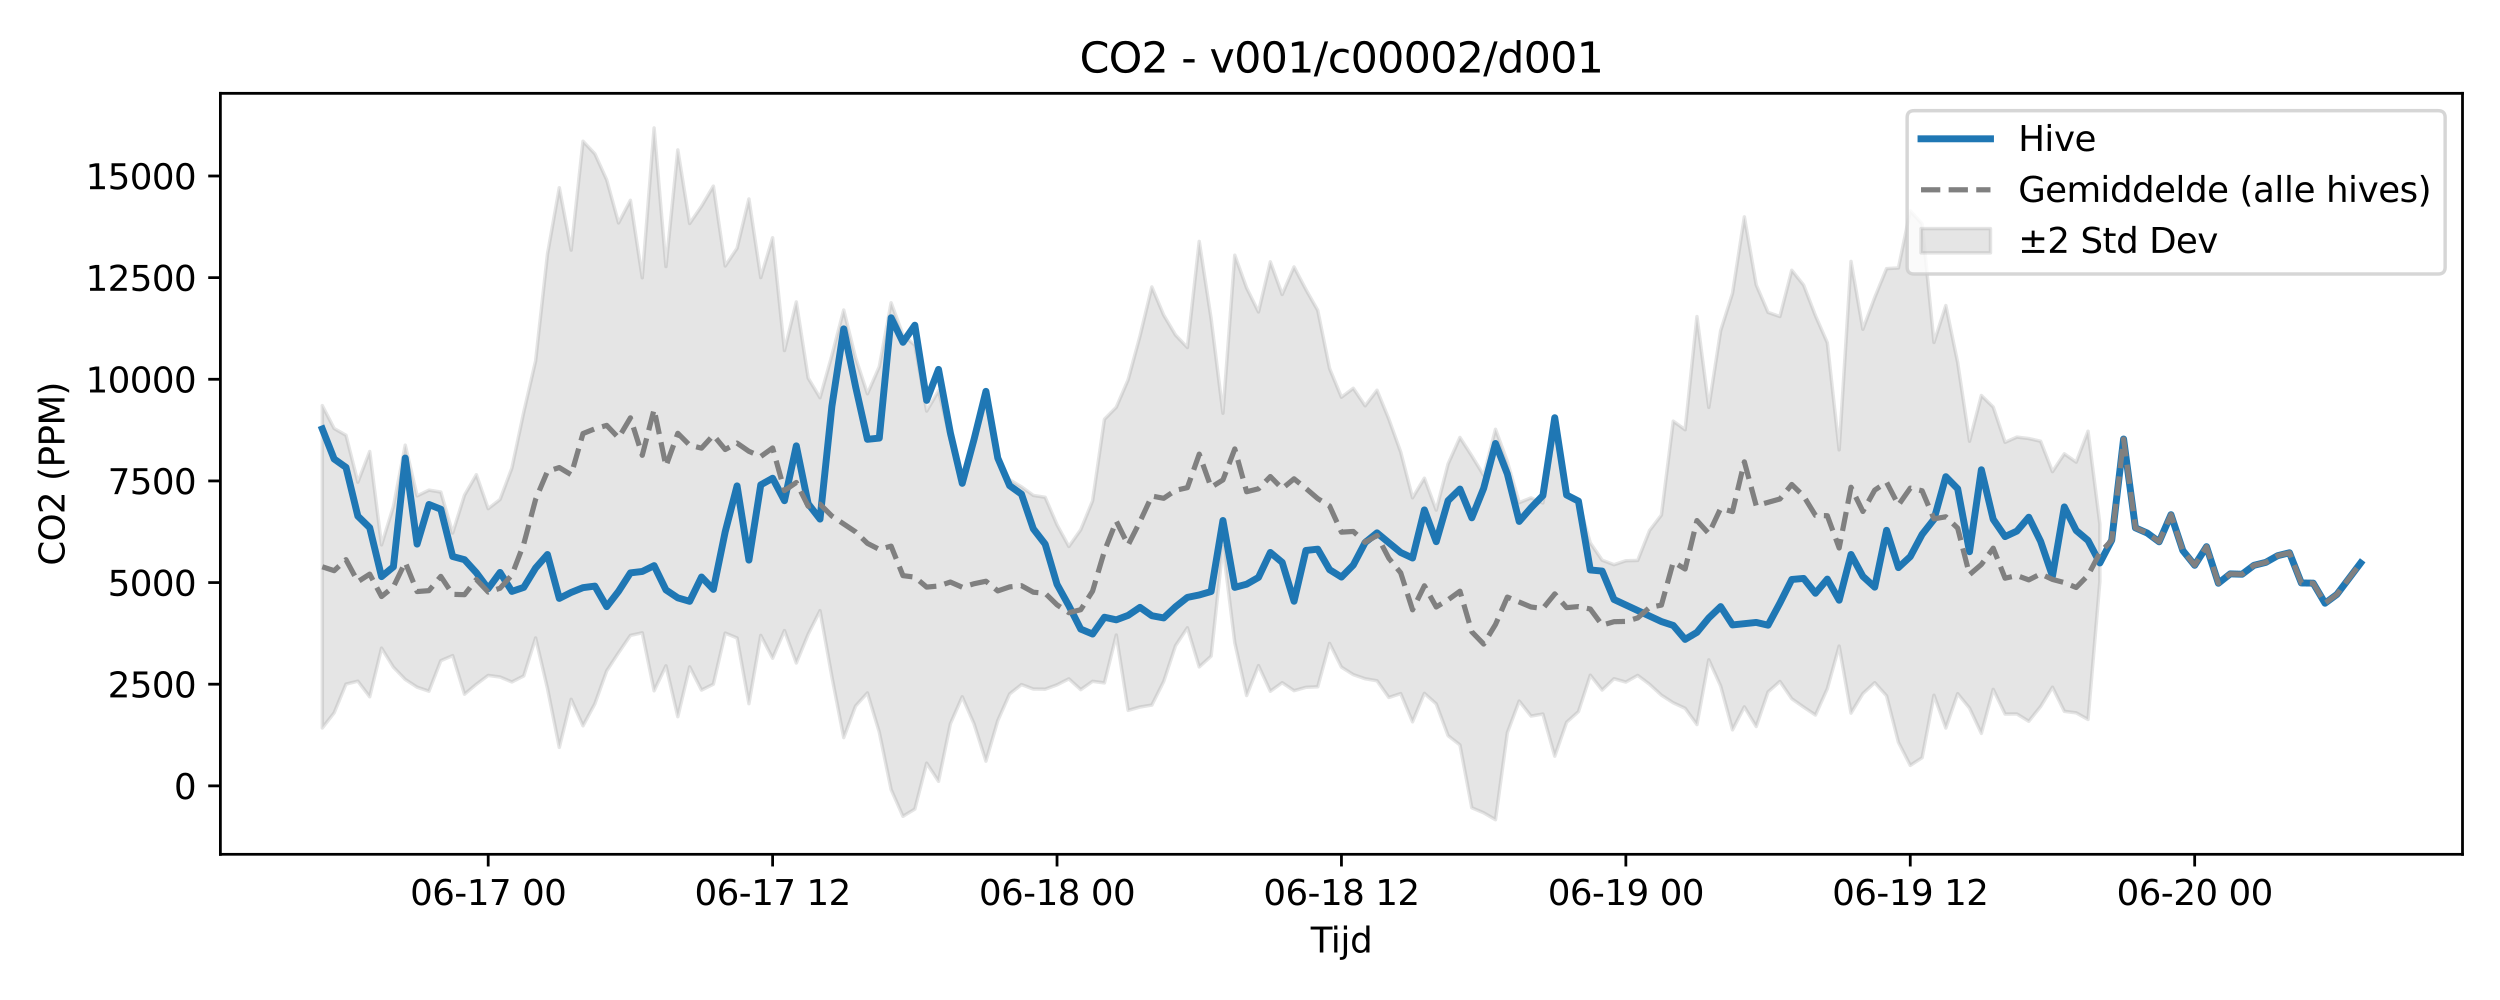 <?xml version="1.0" encoding="utf-8" standalone="no"?>
<!DOCTYPE svg PUBLIC "-//W3C//DTD SVG 1.1//EN"
  "http://www.w3.org/Graphics/SVG/1.1/DTD/svg11.dtd">
<svg xmlns:xlink="http://www.w3.org/1999/xlink" width="720pt" height="288pt" viewBox="0 0 720 288" xmlns="http://www.w3.org/2000/svg" version="1.1">
 <defs>
  <style type="text/css">*{stroke-linejoin: round; stroke-linecap: butt}</style>
 </defs>
 <g id="figure_1">
  <g id="patch_1">
   <path d="M 0 288 
L 720 288 
L 720 0 
L 0 0 
z
" style="fill: #ffffff"/>
  </g>
  <g id="axes_1">
   <g id="patch_2">
    <path d="M 63.47 246.04 
L 709.2 246.04 
L 709.2 26.88 
L 63.47 26.88 
z
" style="fill: #ffffff"/>
   </g>
   <g id="FillBetweenPolyCollection_1">
    <defs>
     <path id="m6a8dd196e2" d="M 92.821 -171.184 
L 92.821 -78.348 
L 96.234 -82.703 
L 99.647 -90.979 
L 103.06 -91.82 
L 106.473 -87.333 
L 109.886 -101.337 
L 113.299 -95.851 
L 116.712 -92.318 
L 120.125 -90.089 
L 123.538 -88.935 
L 126.951 -97.717 
L 130.364 -99.185 
L 133.777 -88.065 
L 137.19 -90.92 
L 140.603 -93.472 
L 144.016 -93.019 
L 147.429 -91.595 
L 150.842 -93.34 
L 154.254 -104.268 
L 157.667 -89.753 
L 161.08 -72.75 
L 164.493 -86.603 
L 167.906 -78.963 
L 171.319 -85.31 
L 174.732 -94.792 
L 178.145 -100.003 
L 181.558 -105.001 
L 184.971 -105.752 
L 188.384 -89.053 
L 191.797 -96.244 
L 195.21 -81.586 
L 198.623 -95.941 
L 202.036 -89.253 
L 205.449 -90.958 
L 208.862 -105.668 
L 212.275 -104.264 
L 215.688 -85.333 
L 219.1 -105.01 
L 222.513 -98.432 
L 225.926 -106.393 
L 229.339 -97.05 
L 232.752 -105.324 
L 236.165 -112.128 
L 239.578 -93.141 
L 242.991 -75.57 
L 246.404 -84.665 
L 249.817 -88.443 
L 253.23 -77.171 
L 256.643 -60.621 
L 260.056 -52.902 
L 263.469 -54.985 
L 266.882 -68.219 
L 270.295 -62.979 
L 273.708 -79.549 
L 277.121 -87.325 
L 280.534 -79.508 
L 283.947 -68.785 
L 287.359 -80.46 
L 290.772 -88.141 
L 294.185 -90.849 
L 297.598 -89.554 
L 301.011 -89.515 
L 304.424 -90.764 
L 307.837 -92.492 
L 311.25 -89.382 
L 314.663 -91.777 
L 318.076 -91.322 
L 321.489 -105.12 
L 324.902 -83.415 
L 328.315 -84.378 
L 331.728 -84.935 
L 335.141 -91.723 
L 338.554 -102.057 
L 341.967 -107.199 
L 345.38 -95.928 
L 348.793 -99.025 
L 352.206 -130.581 
L 355.618 -102.898 
L 359.031 -87.683 
L 362.444 -96.304 
L 365.857 -88.911 
L 369.27 -91.378 
L 372.683 -89.081 
L 376.096 -90.049 
L 379.509 -90.201 
L 382.922 -102.708 
L 386.335 -95.866 
L 389.748 -93.705 
L 393.161 -92.523 
L 396.574 -91.934 
L 399.987 -87.12 
L 403.4 -88.241 
L 406.813 -80.11 
L 410.226 -88.311 
L 413.639 -85.279 
L 417.052 -76.127 
L 420.464 -73.454 
L 423.877 -55.367 
L 427.29 -53.917 
L 430.703 -51.922 
L 434.116 -76.984 
L 437.529 -86.092 
L 440.942 -81.768 
L 444.355 -82.36 
L 447.768 -70.225 
L 451.181 -79.985 
L 454.594 -83.06 
L 458.007 -93.552 
L 461.42 -89.265 
L 464.833 -92.525 
L 468.246 -91.561 
L 471.659 -93.486 
L 475.072 -90.917 
L 478.485 -87.79 
L 481.898 -85.591 
L 485.311 -84.014 
L 488.723 -79.32 
L 492.136 -97.971 
L 495.549 -90.426 
L 498.962 -77.801 
L 502.375 -84.425 
L 505.788 -78.759 
L 509.201 -88.72 
L 512.614 -91.745 
L 516.027 -86.768 
L 519.44 -84.358 
L 522.853 -82.068 
L 526.266 -89.655 
L 529.679 -101.932 
L 533.092 -82.623 
L 536.505 -88.236 
L 539.918 -91.385 
L 543.331 -87.594 
L 546.744 -74.239 
L 550.157 -67.561 
L 553.57 -69.785 
L 556.982 -87.77 
L 560.395 -78.329 
L 563.808 -88.219 
L 567.221 -84.07 
L 570.634 -76.78 
L 574.047 -89.471 
L 577.46 -82.349 
L 580.873 -82.37 
L 584.286 -80.276 
L 587.699 -84.519 
L 591.112 -90.089 
L 594.525 -83.134 
L 597.938 -82.699 
L 601.351 -80.792 
L 604.764 -120.537 
L 604.764 -137.041 
L 604.764 -137.041 
L 601.351 -163.811 
L 597.938 -154.905 
L 594.525 -157.303 
L 591.112 -152.161 
L 587.699 -160.919 
L 584.286 -161.708 
L 580.873 -162.119 
L 577.46 -160.612 
L 574.047 -170.773 
L 570.634 -174.096 
L 567.221 -160.919 
L 563.808 -183.58 
L 560.395 -200.006 
L 556.982 -189.375 
L 553.57 -223.525 
L 550.157 -227.277 
L 546.744 -210.831 
L 543.331 -210.64 
L 539.918 -202.308 
L 536.505 -193.171 
L 533.092 -212.72 
L 529.679 -158.432 
L 526.266 -189.293 
L 522.853 -197.078 
L 519.44 -205.907 
L 516.027 -210.17 
L 512.614 -196.843 
L 509.201 -198.03 
L 505.788 -205.967 
L 502.375 -225.546 
L 498.962 -203.529 
L 495.549 -192.769 
L 492.136 -170.663 
L 488.723 -196.832 
L 485.311 -164.237 
L 481.898 -166.711 
L 478.485 -139.678 
L 475.072 -135.206 
L 471.659 -126.595 
L 468.246 -126.51 
L 464.833 -125.373 
L 461.42 -126.667 
L 458.007 -131.652 
L 454.594 -143.545 
L 451.181 -146.027 
L 447.768 -163.7 
L 444.355 -143.149 
L 440.942 -144.608 
L 437.529 -143.246 
L 434.116 -155.092 
L 430.703 -164.371 
L 427.29 -151.112 
L 423.877 -156.712 
L 420.464 -162.019 
L 417.052 -154.402 
L 413.639 -141.09 
L 410.226 -150.284 
L 406.813 -144.629 
L 403.4 -157.829 
L 399.987 -167.298 
L 396.574 -175.609 
L 393.161 -171.132 
L 389.748 -176.179 
L 386.335 -173.606 
L 382.922 -181.862 
L 379.509 -198.617 
L 376.096 -204.628 
L 372.683 -211.124 
L 369.27 -203.185 
L 365.857 -212.594 
L 362.444 -198.148 
L 359.031 -205.07 
L 355.618 -214.508 
L 352.206 -168.992 
L 348.793 -196.288 
L 345.38 -218.486 
L 341.967 -187.915 
L 338.554 -191.509 
L 335.141 -197.254 
L 331.728 -205.36 
L 328.315 -191.208 
L 324.902 -178.638 
L 321.489 -170.715 
L 318.076 -167.256 
L 314.663 -143.746 
L 311.25 -135.434 
L 307.837 -130.606 
L 304.424 -136.848 
L 301.011 -144.782 
L 297.598 -145.328 
L 294.185 -147.801 
L 290.772 -149.809 
L 287.359 -155.178 
L 283.947 -172.414 
L 280.534 -160.269 
L 277.121 -150.423 
L 273.708 -161.197 
L 270.295 -175.483 
L 266.882 -169.612 
L 263.469 -188.592 
L 260.056 -191.533 
L 256.643 -200.8 
L 253.23 -182.385 
L 249.817 -174.589 
L 246.404 -184.984 
L 242.991 -198.713 
L 239.578 -185.62 
L 236.165 -173.451 
L 232.752 -179.12 
L 229.339 -201.043 
L 225.926 -187.043 
L 222.513 -219.534 
L 219.1 -208.053 
L 215.688 -230.708 
L 212.275 -216.506 
L 208.862 -211.407 
L 205.449 -234.4 
L 202.036 -228.612 
L 198.623 -223.629 
L 195.21 -244.828 
L 191.797 -211.23 
L 188.384 -251.158 
L 184.971 -207.991 
L 181.558 -230.32 
L 178.145 -223.789 
L 174.732 -236.185 
L 171.319 -243.698 
L 167.906 -247.322 
L 164.493 -215.958 
L 161.08 -233.933 
L 157.667 -214.768 
L 154.254 -184.054 
L 150.842 -169.317 
L 147.429 -153.217 
L 144.016 -144.152 
L 140.603 -141.501 
L 137.19 -151.288 
L 133.777 -145.398 
L 130.364 -134.48 
L 126.951 -146.284 
L 123.538 -146.854 
L 120.125 -145.177 
L 116.712 -159.8 
L 113.299 -142.118 
L 109.886 -131.07 
L 106.473 -157.963 
L 103.06 -149.126 
L 99.647 -162.644 
L 96.234 -164.596 
L 92.821 -171.184 
z
" style="stroke: #808080; stroke-opacity: 0.2"/>
    </defs>
    <g clip-path="url(#p02d92adb5c)">
     <use xlink:href="#m6a8dd196e2" x="0" y="288" style="fill: #808080; fill-opacity: 0.2; stroke: #808080; stroke-opacity: 0.2"/>
    </g>
   </g>
   <g id="matplotlib.axis_1">
    <g id="xtick_1">
     <g id="line2d_1">
      <defs>
       <path id="m32c6211b5e" d="M 0 0 
L 0 3.5 
" style="stroke: #000000; stroke-width: 0.8"/>
      </defs>
      <g>
       <use xlink:href="#m32c6211b5e" x="140.603" y="246.04" style="stroke: #000000; stroke-width: 0.8"/>
      </g>
     </g>
     <g id="text_1">
      <!-- 06-17 00 -->
      <g transform="translate(118.122 260.638) scale(0.1 -0.1)">
       <defs>
        <path id="DejaVuSans-30" d="M 2034 4250 
Q 1547 4250 1301 3770 
Q 1056 3291 1056 2328 
Q 1056 1369 1301 889 
Q 1547 409 2034 409 
Q 2525 409 2770 889 
Q 3016 1369 3016 2328 
Q 3016 3291 2770 3770 
Q 2525 4250 2034 4250 
z
M 2034 4750 
Q 2819 4750 3233 4129 
Q 3647 3509 3647 2328 
Q 3647 1150 3233 529 
Q 2819 -91 2034 -91 
Q 1250 -91 836 529 
Q 422 1150 422 2328 
Q 422 3509 836 4129 
Q 1250 4750 2034 4750 
z
" transform="scale(0.016)"/>
        <path id="DejaVuSans-36" d="M 2113 2584 
Q 1688 2584 1439 2293 
Q 1191 2003 1191 1497 
Q 1191 994 1439 701 
Q 1688 409 2113 409 
Q 2538 409 2786 701 
Q 3034 994 3034 1497 
Q 3034 2003 2786 2293 
Q 2538 2584 2113 2584 
z
M 3366 4563 
L 3366 3988 
Q 3128 4100 2886 4159 
Q 2644 4219 2406 4219 
Q 1781 4219 1451 3797 
Q 1122 3375 1075 2522 
Q 1259 2794 1537 2939 
Q 1816 3084 2150 3084 
Q 2853 3084 3261 2657 
Q 3669 2231 3669 1497 
Q 3669 778 3244 343 
Q 2819 -91 2113 -91 
Q 1303 -91 875 529 
Q 447 1150 447 2328 
Q 447 3434 972 4092 
Q 1497 4750 2381 4750 
Q 2619 4750 2861 4703 
Q 3103 4656 3366 4563 
z
" transform="scale(0.016)"/>
        <path id="DejaVuSans-2d" d="M 313 2009 
L 1997 2009 
L 1997 1497 
L 313 1497 
L 313 2009 
z
" transform="scale(0.016)"/>
        <path id="DejaVuSans-31" d="M 794 531 
L 1825 531 
L 1825 4091 
L 703 3866 
L 703 4441 
L 1819 4666 
L 2450 4666 
L 2450 531 
L 3481 531 
L 3481 0 
L 794 0 
L 794 531 
z
" transform="scale(0.016)"/>
        <path id="DejaVuSans-37" d="M 525 4666 
L 3525 4666 
L 3525 4397 
L 1831 0 
L 1172 0 
L 2766 4134 
L 525 4134 
L 525 4666 
z
" transform="scale(0.016)"/>
        <path id="DejaVuSans-20" transform="scale(0.016)"/>
       </defs>
       <use xlink:href="#DejaVuSans-30"/>
       <use xlink:href="#DejaVuSans-36" transform="translate(63.623 0)"/>
       <use xlink:href="#DejaVuSans-2d" transform="translate(127.246 0)"/>
       <use xlink:href="#DejaVuSans-31" transform="translate(163.33 0)"/>
       <use xlink:href="#DejaVuSans-37" transform="translate(226.953 0)"/>
       <use xlink:href="#DejaVuSans-20" transform="translate(290.576 0)"/>
       <use xlink:href="#DejaVuSans-30" transform="translate(322.363 0)"/>
       <use xlink:href="#DejaVuSans-30" transform="translate(385.986 0)"/>
      </g>
     </g>
    </g>
    <g id="xtick_2">
     <g id="line2d_2">
      <g>
       <use xlink:href="#m32c6211b5e" x="222.513" y="246.04" style="stroke: #000000; stroke-width: 0.8"/>
      </g>
     </g>
     <g id="text_2">
      <!-- 06-17 12 -->
      <g transform="translate(200.033 260.638) scale(0.1 -0.1)">
       <defs>
        <path id="DejaVuSans-32" d="M 1228 531 
L 3431 531 
L 3431 0 
L 469 0 
L 469 531 
Q 828 903 1448 1529 
Q 2069 2156 2228 2338 
Q 2531 2678 2651 2914 
Q 2772 3150 2772 3378 
Q 2772 3750 2511 3984 
Q 2250 4219 1831 4219 
Q 1534 4219 1204 4116 
Q 875 4013 500 3803 
L 500 4441 
Q 881 4594 1212 4672 
Q 1544 4750 1819 4750 
Q 2544 4750 2975 4387 
Q 3406 4025 3406 3419 
Q 3406 3131 3298 2873 
Q 3191 2616 2906 2266 
Q 2828 2175 2409 1742 
Q 1991 1309 1228 531 
z
" transform="scale(0.016)"/>
       </defs>
       <use xlink:href="#DejaVuSans-30"/>
       <use xlink:href="#DejaVuSans-36" transform="translate(63.623 0)"/>
       <use xlink:href="#DejaVuSans-2d" transform="translate(127.246 0)"/>
       <use xlink:href="#DejaVuSans-31" transform="translate(163.33 0)"/>
       <use xlink:href="#DejaVuSans-37" transform="translate(226.953 0)"/>
       <use xlink:href="#DejaVuSans-20" transform="translate(290.576 0)"/>
       <use xlink:href="#DejaVuSans-31" transform="translate(322.363 0)"/>
       <use xlink:href="#DejaVuSans-32" transform="translate(385.986 0)"/>
      </g>
     </g>
    </g>
    <g id="xtick_3">
     <g id="line2d_3">
      <g>
       <use xlink:href="#m32c6211b5e" x="304.424" y="246.04" style="stroke: #000000; stroke-width: 0.8"/>
      </g>
     </g>
     <g id="text_3">
      <!-- 06-18 00 -->
      <g transform="translate(281.944 260.638) scale(0.1 -0.1)">
       <defs>
        <path id="DejaVuSans-38" d="M 2034 2216 
Q 1584 2216 1326 1975 
Q 1069 1734 1069 1313 
Q 1069 891 1326 650 
Q 1584 409 2034 409 
Q 2484 409 2743 651 
Q 3003 894 3003 1313 
Q 3003 1734 2745 1975 
Q 2488 2216 2034 2216 
z
M 1403 2484 
Q 997 2584 770 2862 
Q 544 3141 544 3541 
Q 544 4100 942 4425 
Q 1341 4750 2034 4750 
Q 2731 4750 3128 4425 
Q 3525 4100 3525 3541 
Q 3525 3141 3298 2862 
Q 3072 2584 2669 2484 
Q 3125 2378 3379 2068 
Q 3634 1759 3634 1313 
Q 3634 634 3220 271 
Q 2806 -91 2034 -91 
Q 1263 -91 848 271 
Q 434 634 434 1313 
Q 434 1759 690 2068 
Q 947 2378 1403 2484 
z
M 1172 3481 
Q 1172 3119 1398 2916 
Q 1625 2713 2034 2713 
Q 2441 2713 2670 2916 
Q 2900 3119 2900 3481 
Q 2900 3844 2670 4047 
Q 2441 4250 2034 4250 
Q 1625 4250 1398 4047 
Q 1172 3844 1172 3481 
z
" transform="scale(0.016)"/>
       </defs>
       <use xlink:href="#DejaVuSans-30"/>
       <use xlink:href="#DejaVuSans-36" transform="translate(63.623 0)"/>
       <use xlink:href="#DejaVuSans-2d" transform="translate(127.246 0)"/>
       <use xlink:href="#DejaVuSans-31" transform="translate(163.33 0)"/>
       <use xlink:href="#DejaVuSans-38" transform="translate(226.953 0)"/>
       <use xlink:href="#DejaVuSans-20" transform="translate(290.576 0)"/>
       <use xlink:href="#DejaVuSans-30" transform="translate(322.363 0)"/>
       <use xlink:href="#DejaVuSans-30" transform="translate(385.986 0)"/>
      </g>
     </g>
    </g>
    <g id="xtick_4">
     <g id="line2d_4">
      <g>
       <use xlink:href="#m32c6211b5e" x="386.335" y="246.04" style="stroke: #000000; stroke-width: 0.8"/>
      </g>
     </g>
     <g id="text_4">
      <!-- 06-18 12 -->
      <g transform="translate(363.855 260.638) scale(0.1 -0.1)">
       <use xlink:href="#DejaVuSans-30"/>
       <use xlink:href="#DejaVuSans-36" transform="translate(63.623 0)"/>
       <use xlink:href="#DejaVuSans-2d" transform="translate(127.246 0)"/>
       <use xlink:href="#DejaVuSans-31" transform="translate(163.33 0)"/>
       <use xlink:href="#DejaVuSans-38" transform="translate(226.953 0)"/>
       <use xlink:href="#DejaVuSans-20" transform="translate(290.576 0)"/>
       <use xlink:href="#DejaVuSans-31" transform="translate(322.363 0)"/>
       <use xlink:href="#DejaVuSans-32" transform="translate(385.986 0)"/>
      </g>
     </g>
    </g>
    <g id="xtick_5">
     <g id="line2d_5">
      <g>
       <use xlink:href="#m32c6211b5e" x="468.246" y="246.04" style="stroke: #000000; stroke-width: 0.8"/>
      </g>
     </g>
     <g id="text_5">
      <!-- 06-19 00 -->
      <g transform="translate(445.765 260.638) scale(0.1 -0.1)">
       <defs>
        <path id="DejaVuSans-39" d="M 703 97 
L 703 672 
Q 941 559 1184 500 
Q 1428 441 1663 441 
Q 2288 441 2617 861 
Q 2947 1281 2994 2138 
Q 2813 1869 2534 1725 
Q 2256 1581 1919 1581 
Q 1219 1581 811 2004 
Q 403 2428 403 3163 
Q 403 3881 828 4315 
Q 1253 4750 1959 4750 
Q 2769 4750 3195 4129 
Q 3622 3509 3622 2328 
Q 3622 1225 3098 567 
Q 2575 -91 1691 -91 
Q 1453 -91 1209 -44 
Q 966 3 703 97 
z
M 1959 2075 
Q 2384 2075 2632 2365 
Q 2881 2656 2881 3163 
Q 2881 3666 2632 3958 
Q 2384 4250 1959 4250 
Q 1534 4250 1286 3958 
Q 1038 3666 1038 3163 
Q 1038 2656 1286 2365 
Q 1534 2075 1959 2075 
z
" transform="scale(0.016)"/>
       </defs>
       <use xlink:href="#DejaVuSans-30"/>
       <use xlink:href="#DejaVuSans-36" transform="translate(63.623 0)"/>
       <use xlink:href="#DejaVuSans-2d" transform="translate(127.246 0)"/>
       <use xlink:href="#DejaVuSans-31" transform="translate(163.33 0)"/>
       <use xlink:href="#DejaVuSans-39" transform="translate(226.953 0)"/>
       <use xlink:href="#DejaVuSans-20" transform="translate(290.576 0)"/>
       <use xlink:href="#DejaVuSans-30" transform="translate(322.363 0)"/>
       <use xlink:href="#DejaVuSans-30" transform="translate(385.986 0)"/>
      </g>
     </g>
    </g>
    <g id="xtick_6">
     <g id="line2d_6">
      <g>
       <use xlink:href="#m32c6211b5e" x="550.157" y="246.04" style="stroke: #000000; stroke-width: 0.8"/>
      </g>
     </g>
     <g id="text_6">
      <!-- 06-19 12 -->
      <g transform="translate(527.676 260.638) scale(0.1 -0.1)">
       <use xlink:href="#DejaVuSans-30"/>
       <use xlink:href="#DejaVuSans-36" transform="translate(63.623 0)"/>
       <use xlink:href="#DejaVuSans-2d" transform="translate(127.246 0)"/>
       <use xlink:href="#DejaVuSans-31" transform="translate(163.33 0)"/>
       <use xlink:href="#DejaVuSans-39" transform="translate(226.953 0)"/>
       <use xlink:href="#DejaVuSans-20" transform="translate(290.576 0)"/>
       <use xlink:href="#DejaVuSans-31" transform="translate(322.363 0)"/>
       <use xlink:href="#DejaVuSans-32" transform="translate(385.986 0)"/>
      </g>
     </g>
    </g>
    <g id="xtick_7">
     <g id="line2d_7">
      <g>
       <use xlink:href="#m32c6211b5e" x="632.067" y="246.04" style="stroke: #000000; stroke-width: 0.8"/>
      </g>
     </g>
     <g id="text_7">
      <!-- 06-20 00 -->
      <g transform="translate(609.587 260.638) scale(0.1 -0.1)">
       <use xlink:href="#DejaVuSans-30"/>
       <use xlink:href="#DejaVuSans-36" transform="translate(63.623 0)"/>
       <use xlink:href="#DejaVuSans-2d" transform="translate(127.246 0)"/>
       <use xlink:href="#DejaVuSans-32" transform="translate(163.33 0)"/>
       <use xlink:href="#DejaVuSans-30" transform="translate(226.953 0)"/>
       <use xlink:href="#DejaVuSans-20" transform="translate(290.576 0)"/>
       <use xlink:href="#DejaVuSans-30" transform="translate(322.363 0)"/>
       <use xlink:href="#DejaVuSans-30" transform="translate(385.986 0)"/>
      </g>
     </g>
    </g>
    <g id="text_8">
     <!-- Tijd -->
     <g transform="translate(377.485 274.317) scale(0.1 -0.1)">
      <defs>
       <path id="DejaVuSans-54" d="M -19 4666 
L 3928 4666 
L 3928 4134 
L 2272 4134 
L 2272 0 
L 1638 0 
L 1638 4134 
L -19 4134 
L -19 4666 
z
" transform="scale(0.016)"/>
       <path id="DejaVuSans-69" d="M 603 3500 
L 1178 3500 
L 1178 0 
L 603 0 
L 603 3500 
z
M 603 4863 
L 1178 4863 
L 1178 4134 
L 603 4134 
L 603 4863 
z
" transform="scale(0.016)"/>
       <path id="DejaVuSans-6a" d="M 603 3500 
L 1178 3500 
L 1178 -63 
Q 1178 -731 923 -1031 
Q 669 -1331 103 -1331 
L -116 -1331 
L -116 -844 
L 38 -844 
Q 366 -844 484 -692 
Q 603 -541 603 -63 
L 603 3500 
z
M 603 4863 
L 1178 4863 
L 1178 4134 
L 603 4134 
L 603 4863 
z
" transform="scale(0.016)"/>
       <path id="DejaVuSans-64" d="M 2906 2969 
L 2906 4863 
L 3481 4863 
L 3481 0 
L 2906 0 
L 2906 525 
Q 2725 213 2448 61 
Q 2172 -91 1784 -91 
Q 1150 -91 751 415 
Q 353 922 353 1747 
Q 353 2572 751 3078 
Q 1150 3584 1784 3584 
Q 2172 3584 2448 3432 
Q 2725 3281 2906 2969 
z
M 947 1747 
Q 947 1113 1208 752 
Q 1469 391 1925 391 
Q 2381 391 2643 752 
Q 2906 1113 2906 1747 
Q 2906 2381 2643 2742 
Q 2381 3103 1925 3103 
Q 1469 3103 1208 2742 
Q 947 2381 947 1747 
z
" transform="scale(0.016)"/>
      </defs>
      <use xlink:href="#DejaVuSans-54"/>
      <use xlink:href="#DejaVuSans-69" transform="translate(57.959 0)"/>
      <use xlink:href="#DejaVuSans-6a" transform="translate(85.742 0)"/>
      <use xlink:href="#DejaVuSans-64" transform="translate(113.525 0)"/>
     </g>
    </g>
   </g>
   <g id="matplotlib.axis_2">
    <g id="ytick_1">
     <g id="line2d_8">
      <defs>
       <path id="m9bc576657c" d="M 0 0 
L -3.5 0 
" style="stroke: #000000; stroke-width: 0.8"/>
      </defs>
      <g>
       <use xlink:href="#m9bc576657c" x="63.47" y="226.328" style="stroke: #000000; stroke-width: 0.8"/>
      </g>
     </g>
     <g id="text_9">
      <!-- 0 -->
      <g transform="translate(50.108 230.127) scale(0.1 -0.1)">
       <use xlink:href="#DejaVuSans-30"/>
      </g>
     </g>
    </g>
    <g id="ytick_2">
     <g id="line2d_9">
      <g>
       <use xlink:href="#m9bc576657c" x="63.47" y="197.054" style="stroke: #000000; stroke-width: 0.8"/>
      </g>
     </g>
     <g id="text_10">
      <!-- 2500 -->
      <g transform="translate(31.02 200.853) scale(0.1 -0.1)">
       <defs>
        <path id="DejaVuSans-35" d="M 691 4666 
L 3169 4666 
L 3169 4134 
L 1269 4134 
L 1269 2991 
Q 1406 3038 1543 3061 
Q 1681 3084 1819 3084 
Q 2600 3084 3056 2656 
Q 3513 2228 3513 1497 
Q 3513 744 3044 326 
Q 2575 -91 1722 -91 
Q 1428 -91 1123 -41 
Q 819 9 494 109 
L 494 744 
Q 775 591 1075 516 
Q 1375 441 1709 441 
Q 2250 441 2565 725 
Q 2881 1009 2881 1497 
Q 2881 1984 2565 2268 
Q 2250 2553 1709 2553 
Q 1456 2553 1204 2497 
Q 953 2441 691 2322 
L 691 4666 
z
" transform="scale(0.016)"/>
       </defs>
       <use xlink:href="#DejaVuSans-32"/>
       <use xlink:href="#DejaVuSans-35" transform="translate(63.623 0)"/>
       <use xlink:href="#DejaVuSans-30" transform="translate(127.246 0)"/>
       <use xlink:href="#DejaVuSans-30" transform="translate(190.869 0)"/>
      </g>
     </g>
    </g>
    <g id="ytick_3">
     <g id="line2d_10">
      <g>
       <use xlink:href="#m9bc576657c" x="63.47" y="167.78" style="stroke: #000000; stroke-width: 0.8"/>
      </g>
     </g>
     <g id="text_11">
      <!-- 5000 -->
      <g transform="translate(31.02 171.579) scale(0.1 -0.1)">
       <use xlink:href="#DejaVuSans-35"/>
       <use xlink:href="#DejaVuSans-30" transform="translate(63.623 0)"/>
       <use xlink:href="#DejaVuSans-30" transform="translate(127.246 0)"/>
       <use xlink:href="#DejaVuSans-30" transform="translate(190.869 0)"/>
      </g>
     </g>
    </g>
    <g id="ytick_4">
     <g id="line2d_11">
      <g>
       <use xlink:href="#m9bc576657c" x="63.47" y="138.506" style="stroke: #000000; stroke-width: 0.8"/>
      </g>
     </g>
     <g id="text_12">
      <!-- 7500 -->
      <g transform="translate(31.02 142.306) scale(0.1 -0.1)">
       <use xlink:href="#DejaVuSans-37"/>
       <use xlink:href="#DejaVuSans-35" transform="translate(63.623 0)"/>
       <use xlink:href="#DejaVuSans-30" transform="translate(127.246 0)"/>
       <use xlink:href="#DejaVuSans-30" transform="translate(190.869 0)"/>
      </g>
     </g>
    </g>
    <g id="ytick_5">
     <g id="line2d_12">
      <g>
       <use xlink:href="#m9bc576657c" x="63.47" y="109.233" style="stroke: #000000; stroke-width: 0.8"/>
      </g>
     </g>
     <g id="text_13">
      <!-- 10000 -->
      <g transform="translate(24.657 113.032) scale(0.1 -0.1)">
       <use xlink:href="#DejaVuSans-31"/>
       <use xlink:href="#DejaVuSans-30" transform="translate(63.623 0)"/>
       <use xlink:href="#DejaVuSans-30" transform="translate(127.246 0)"/>
       <use xlink:href="#DejaVuSans-30" transform="translate(190.869 0)"/>
       <use xlink:href="#DejaVuSans-30" transform="translate(254.492 0)"/>
      </g>
     </g>
    </g>
    <g id="ytick_6">
     <g id="line2d_13">
      <g>
       <use xlink:href="#m9bc576657c" x="63.47" y="79.959" style="stroke: #000000; stroke-width: 0.8"/>
      </g>
     </g>
     <g id="text_14">
      <!-- 12500 -->
      <g transform="translate(24.657 83.758) scale(0.1 -0.1)">
       <use xlink:href="#DejaVuSans-31"/>
       <use xlink:href="#DejaVuSans-32" transform="translate(63.623 0)"/>
       <use xlink:href="#DejaVuSans-35" transform="translate(127.246 0)"/>
       <use xlink:href="#DejaVuSans-30" transform="translate(190.869 0)"/>
       <use xlink:href="#DejaVuSans-30" transform="translate(254.492 0)"/>
      </g>
     </g>
    </g>
    <g id="ytick_7">
     <g id="line2d_14">
      <g>
       <use xlink:href="#m9bc576657c" x="63.47" y="50.685" style="stroke: #000000; stroke-width: 0.8"/>
      </g>
     </g>
     <g id="text_15">
      <!-- 15000 -->
      <g transform="translate(24.657 54.484) scale(0.1 -0.1)">
       <use xlink:href="#DejaVuSans-31"/>
       <use xlink:href="#DejaVuSans-35" transform="translate(63.623 0)"/>
       <use xlink:href="#DejaVuSans-30" transform="translate(127.246 0)"/>
       <use xlink:href="#DejaVuSans-30" transform="translate(190.869 0)"/>
       <use xlink:href="#DejaVuSans-30" transform="translate(254.492 0)"/>
      </g>
     </g>
    </g>
    <g id="text_16">
     <!-- CO2 (PPM) -->
     <g transform="translate(18.578 162.903) rotate(-90) scale(0.1 -0.1)">
      <defs>
       <path id="DejaVuSans-43" d="M 4122 4306 
L 4122 3641 
Q 3803 3938 3442 4084 
Q 3081 4231 2675 4231 
Q 1875 4231 1450 3742 
Q 1025 3253 1025 2328 
Q 1025 1406 1450 917 
Q 1875 428 2675 428 
Q 3081 428 3442 575 
Q 3803 722 4122 1019 
L 4122 359 
Q 3791 134 3420 21 
Q 3050 -91 2638 -91 
Q 1578 -91 968 557 
Q 359 1206 359 2328 
Q 359 3453 968 4101 
Q 1578 4750 2638 4750 
Q 3056 4750 3426 4639 
Q 3797 4528 4122 4306 
z
" transform="scale(0.016)"/>
       <path id="DejaVuSans-4f" d="M 2522 4238 
Q 1834 4238 1429 3725 
Q 1025 3213 1025 2328 
Q 1025 1447 1429 934 
Q 1834 422 2522 422 
Q 3209 422 3611 934 
Q 4013 1447 4013 2328 
Q 4013 3213 3611 3725 
Q 3209 4238 2522 4238 
z
M 2522 4750 
Q 3503 4750 4090 4092 
Q 4678 3434 4678 2328 
Q 4678 1225 4090 567 
Q 3503 -91 2522 -91 
Q 1538 -91 948 565 
Q 359 1222 359 2328 
Q 359 3434 948 4092 
Q 1538 4750 2522 4750 
z
" transform="scale(0.016)"/>
       <path id="DejaVuSans-28" d="M 1984 4856 
Q 1566 4138 1362 3434 
Q 1159 2731 1159 2009 
Q 1159 1288 1364 580 
Q 1569 -128 1984 -844 
L 1484 -844 
Q 1016 -109 783 600 
Q 550 1309 550 2009 
Q 550 2706 781 3412 
Q 1013 4119 1484 4856 
L 1984 4856 
z
" transform="scale(0.016)"/>
       <path id="DejaVuSans-50" d="M 1259 4147 
L 1259 2394 
L 2053 2394 
Q 2494 2394 2734 2622 
Q 2975 2850 2975 3272 
Q 2975 3691 2734 3919 
Q 2494 4147 2053 4147 
L 1259 4147 
z
M 628 4666 
L 2053 4666 
Q 2838 4666 3239 4311 
Q 3641 3956 3641 3272 
Q 3641 2581 3239 2228 
Q 2838 1875 2053 1875 
L 1259 1875 
L 1259 0 
L 628 0 
L 628 4666 
z
" transform="scale(0.016)"/>
       <path id="DejaVuSans-4d" d="M 628 4666 
L 1569 4666 
L 2759 1491 
L 3956 4666 
L 4897 4666 
L 4897 0 
L 4281 0 
L 4281 4097 
L 3078 897 
L 2444 897 
L 1241 4097 
L 1241 0 
L 628 0 
L 628 4666 
z
" transform="scale(0.016)"/>
       <path id="DejaVuSans-29" d="M 513 4856 
L 1013 4856 
Q 1481 4119 1714 3412 
Q 1947 2706 1947 2009 
Q 1947 1309 1714 600 
Q 1481 -109 1013 -844 
L 513 -844 
Q 928 -128 1133 580 
Q 1338 1288 1338 2009 
Q 1338 2731 1133 3434 
Q 928 4138 513 4856 
z
" transform="scale(0.016)"/>
      </defs>
      <use xlink:href="#DejaVuSans-43"/>
      <use xlink:href="#DejaVuSans-4f" transform="translate(69.824 0)"/>
      <use xlink:href="#DejaVuSans-32" transform="translate(148.535 0)"/>
      <use xlink:href="#DejaVuSans-20" transform="translate(212.158 0)"/>
      <use xlink:href="#DejaVuSans-28" transform="translate(243.945 0)"/>
      <use xlink:href="#DejaVuSans-50" transform="translate(282.959 0)"/>
      <use xlink:href="#DejaVuSans-50" transform="translate(343.262 0)"/>
      <use xlink:href="#DejaVuSans-4d" transform="translate(403.564 0)"/>
      <use xlink:href="#DejaVuSans-29" transform="translate(489.844 0)"/>
     </g>
    </g>
   </g>
   <g id="line2d_15">
    <path d="M 92.821 123.536 
L 96.234 132.191 
L 99.647 134.607 
L 103.06 148.643 
L 106.473 151.972 
L 109.886 166.065 
L 113.299 163.245 
L 116.712 131.918 
L 120.125 156.699 
L 123.538 145.29 
L 126.951 146.656 
L 130.364 160.271 
L 133.777 161.188 
L 137.19 164.939 
L 140.603 169.529 
L 144.016 164.865 
L 147.429 170.325 
L 150.842 169.166 
L 154.254 163.582 
L 157.667 159.701 
L 161.08 172.341 
L 164.493 170.62 
L 167.906 169.244 
L 171.319 168.799 
L 174.732 174.716 
L 178.145 170.298 
L 181.558 164.986 
L 184.971 164.584 
L 188.384 162.905 
L 191.797 169.9 
L 195.21 172.183 
L 198.623 173.182 
L 202.036 166.184 
L 205.449 169.743 
L 208.862 153.136 
L 212.275 139.939 
L 215.688 161.309 
L 219.1 139.634 
L 222.513 137.734 
L 225.926 144.197 
L 229.339 128.409 
L 232.752 145.083 
L 236.165 149.498 
L 239.578 117.051 
L 242.991 94.719 
L 246.404 111.333 
L 249.817 126.524 
L 253.23 126.169 
L 256.643 91.52 
L 260.056 98.581 
L 263.469 93.663 
L 266.882 115.31 
L 270.295 106.391 
L 273.708 124.67 
L 277.121 139.197 
L 280.534 126.504 
L 283.947 112.71 
L 287.359 131.91 
L 290.772 139.869 
L 294.185 142.312 
L 297.598 152.308 
L 301.011 156.711 
L 304.424 168.295 
L 307.837 174.462 
L 311.25 181.18 
L 314.663 182.604 
L 318.076 177.761 
L 321.489 178.512 
L 324.902 177.23 
L 328.315 174.919 
L 331.728 177.327 
L 335.141 177.96 
L 338.554 174.759 
L 341.967 172.048 
L 345.38 171.352 
L 348.793 170.356 
L 352.206 149.908 
L 355.618 169.166 
L 359.031 168.252 
L 362.444 166.293 
L 365.857 159.111 
L 369.27 161.968 
L 372.683 173.155 
L 376.096 158.53 
L 379.509 158.159 
L 382.922 164.072 
L 386.335 166.203 
L 389.748 162.737 
L 393.161 156.246 
L 396.574 153.463 
L 403.4 159.119 
L 406.813 160.712 
L 410.226 146.855 
L 413.639 156 
L 417.052 144.178 
L 420.464 140.852 
L 423.877 149.127 
L 427.29 140.638 
L 430.703 127.722 
L 434.116 136.5 
L 437.529 150.169 
L 440.942 146.235 
L 444.355 142.714 
L 447.768 120.306 
L 451.181 142.562 
L 454.594 144.322 
L 458.007 164.15 
L 461.42 164.47 
L 464.833 172.651 
L 478.485 179.01 
L 481.898 180.13 
L 485.311 184.146 
L 488.723 182.118 
L 492.136 177.967 
L 495.549 174.701 
L 498.962 179.981 
L 505.788 179.259 
L 509.201 180.052 
L 512.614 173.682 
L 516.027 166.89 
L 519.44 166.586 
L 522.853 170.86 
L 526.266 166.785 
L 529.679 172.862 
L 533.092 159.689 
L 536.505 165.993 
L 539.918 169.103 
L 543.331 152.73 
L 546.744 163.471 
L 550.157 160.31 
L 553.57 153.904 
L 556.982 149.572 
L 560.395 137.289 
L 563.808 140.766 
L 567.221 158.9 
L 570.634 135.294 
L 574.047 149.572 
L 577.46 154.541 
L 580.873 152.952 
L 584.286 148.963 
L 587.699 155.911 
L 591.112 165.922 
L 594.525 145.997 
L 597.938 152.776 
L 601.351 155.653 
L 604.764 162.128 
L 608.177 155.579 
L 611.59 126.446 
L 615.003 152.019 
L 618.416 153.518 
L 621.828 156.039 
L 625.241 148.233 
L 628.654 158.561 
L 632.067 162.8 
L 635.48 157.441 
L 638.893 167.975 
L 642.306 165.274 
L 645.719 165.38 
L 649.132 162.815 
L 652.545 161.964 
L 655.958 160.04 
L 659.371 159.197 
L 662.784 167.891 
L 666.197 167.944 
L 669.61 173.729 
L 673.023 171.203 
L 679.849 162.16 
L 679.849 162.16 
" clip-path="url(#p02d92adb5c)" style="fill: none; stroke: #1f77b4; stroke-width: 2; stroke-linecap: square"/>
   </g>
   <g id="line2d_16">
    <path d="M 92.821 163.234 
L 96.234 164.35 
L 99.647 161.189 
L 103.06 167.527 
L 106.473 165.352 
L 109.886 171.797 
L 113.299 169.016 
L 116.712 161.941 
L 120.125 170.367 
L 123.538 170.105 
L 126.951 165.999 
L 130.364 171.168 
L 133.777 171.269 
L 137.19 166.896 
L 140.603 170.514 
L 144.016 169.414 
L 147.429 165.594 
L 150.842 156.672 
L 154.254 143.839 
L 157.667 135.74 
L 161.08 134.659 
L 164.493 136.72 
L 167.906 124.858 
L 171.319 123.496 
L 174.732 122.511 
L 178.145 126.104 
L 181.558 120.34 
L 184.971 131.128 
L 188.384 117.894 
L 191.797 134.263 
L 195.21 124.793 
L 198.623 128.215 
L 202.036 129.067 
L 205.449 125.321 
L 208.862 129.463 
L 212.275 127.615 
L 215.688 129.979 
L 219.1 131.468 
L 222.513 129.017 
L 225.926 141.282 
L 229.339 138.954 
L 232.752 145.778 
L 236.165 145.21 
L 239.578 148.619 
L 246.404 153.176 
L 249.817 156.484 
L 253.23 158.222 
L 256.643 157.29 
L 260.056 165.782 
L 263.469 166.212 
L 266.882 169.084 
L 270.295 168.769 
L 273.708 167.627 
L 277.121 169.126 
L 280.534 168.111 
L 283.947 167.4 
L 287.359 170.181 
L 290.772 169.025 
L 294.185 168.675 
L 297.598 170.559 
L 301.011 170.851 
L 304.424 174.194 
L 307.837 176.451 
L 311.25 175.592 
L 314.663 170.239 
L 318.076 158.711 
L 321.489 150.083 
L 324.902 156.974 
L 328.315 150.207 
L 331.728 142.852 
L 335.141 143.511 
L 338.554 141.217 
L 341.967 140.443 
L 345.38 130.793 
L 348.793 140.344 
L 352.206 138.214 
L 355.618 129.297 
L 359.031 141.623 
L 362.444 140.774 
L 365.857 137.247 
L 369.27 140.719 
L 372.683 137.898 
L 376.096 140.661 
L 379.509 143.591 
L 382.922 145.715 
L 386.335 153.264 
L 389.748 153.058 
L 393.161 156.173 
L 396.574 154.228 
L 399.987 160.791 
L 403.4 164.965 
L 406.813 175.631 
L 410.226 168.703 
L 413.639 174.815 
L 417.052 172.736 
L 420.464 170.264 
L 423.877 181.961 
L 427.29 185.486 
L 430.703 179.853 
L 434.116 171.962 
L 440.942 174.812 
L 444.355 175.245 
L 447.768 171.038 
L 451.181 174.994 
L 454.594 174.698 
L 458.007 175.398 
L 461.42 180.034 
L 464.833 179.051 
L 468.246 178.965 
L 471.659 177.96 
L 475.072 174.939 
L 478.485 174.266 
L 481.898 161.849 
L 485.311 163.874 
L 488.723 149.924 
L 492.136 153.683 
L 495.549 146.403 
L 498.962 147.335 
L 502.375 133.015 
L 505.788 145.637 
L 512.614 143.706 
L 516.027 139.531 
L 519.44 142.868 
L 522.853 148.427 
L 526.266 148.526 
L 529.679 157.818 
L 533.092 140.329 
L 536.505 147.297 
L 539.918 141.153 
L 543.331 138.883 
L 546.744 145.465 
L 550.157 140.581 
L 553.57 141.345 
L 556.982 149.428 
L 560.395 148.833 
L 563.808 152.101 
L 567.221 165.505 
L 570.634 162.562 
L 574.047 157.878 
L 577.46 166.519 
L 580.873 165.755 
L 584.286 167.008 
L 587.699 165.281 
L 591.112 166.875 
L 594.525 167.782 
L 597.938 169.198 
L 601.351 165.698 
L 604.764 159.211 
L 608.177 155.579 
L 611.59 126.446 
L 615.003 152.019 
L 618.416 153.518 
L 621.828 156.039 
L 625.241 148.233 
L 628.654 158.561 
L 632.067 162.8 
L 635.48 157.441 
L 638.893 167.975 
L 642.306 165.274 
L 645.719 165.38 
L 649.132 162.815 
L 652.545 161.964 
L 655.958 160.04 
L 659.371 159.197 
L 662.784 167.891 
L 666.197 167.944 
L 669.61 173.729 
L 673.023 171.203 
L 679.849 162.16 
L 679.849 162.16 
" clip-path="url(#p02d92adb5c)" style="fill: none; stroke-dasharray: 5.55,2.4; stroke-dashoffset: 0; stroke: #808080; stroke-width: 1.5"/>
   </g>
   <g id="patch_3">
    <path d="M 63.47 246.04 
L 63.47 26.88 
" style="fill: none; stroke: #000000; stroke-width: 0.8; stroke-linejoin: miter; stroke-linecap: square"/>
   </g>
   <g id="patch_4">
    <path d="M 709.2 246.04 
L 709.2 26.88 
" style="fill: none; stroke: #000000; stroke-width: 0.8; stroke-linejoin: miter; stroke-linecap: square"/>
   </g>
   <g id="patch_5">
    <path d="M 63.47 246.04 
L 709.2 246.04 
" style="fill: none; stroke: #000000; stroke-width: 0.8; stroke-linejoin: miter; stroke-linecap: square"/>
   </g>
   <g id="patch_6">
    <path d="M 63.47 26.88 
L 709.2 26.88 
" style="fill: none; stroke: #000000; stroke-width: 0.8; stroke-linejoin: miter; stroke-linecap: square"/>
   </g>
   <g id="text_17">
    <!-- CO2 - v001/c00002/d001 -->
    <g transform="translate(310.932 20.88) scale(0.12 -0.12)">
     <defs>
      <path id="DejaVuSans-76" d="M 191 3500 
L 800 3500 
L 1894 563 
L 2988 3500 
L 3597 3500 
L 2284 0 
L 1503 0 
L 191 3500 
z
" transform="scale(0.016)"/>
      <path id="DejaVuSans-2f" d="M 1625 4666 
L 2156 4666 
L 531 -594 
L 0 -594 
L 1625 4666 
z
" transform="scale(0.016)"/>
      <path id="DejaVuSans-63" d="M 3122 3366 
L 3122 2828 
Q 2878 2963 2633 3030 
Q 2388 3097 2138 3097 
Q 1578 3097 1268 2742 
Q 959 2388 959 1747 
Q 959 1106 1268 751 
Q 1578 397 2138 397 
Q 2388 397 2633 464 
Q 2878 531 3122 666 
L 3122 134 
Q 2881 22 2623 -34 
Q 2366 -91 2075 -91 
Q 1284 -91 818 406 
Q 353 903 353 1747 
Q 353 2603 823 3093 
Q 1294 3584 2113 3584 
Q 2378 3584 2631 3529 
Q 2884 3475 3122 3366 
z
" transform="scale(0.016)"/>
     </defs>
     <use xlink:href="#DejaVuSans-43"/>
     <use xlink:href="#DejaVuSans-4f" transform="translate(69.824 0)"/>
     <use xlink:href="#DejaVuSans-32" transform="translate(148.535 0)"/>
     <use xlink:href="#DejaVuSans-20" transform="translate(212.158 0)"/>
     <use xlink:href="#DejaVuSans-2d" transform="translate(243.945 0)"/>
     <use xlink:href="#DejaVuSans-20" transform="translate(280.029 0)"/>
     <use xlink:href="#DejaVuSans-76" transform="translate(311.816 0)"/>
     <use xlink:href="#DejaVuSans-30" transform="translate(370.996 0)"/>
     <use xlink:href="#DejaVuSans-30" transform="translate(434.619 0)"/>
     <use xlink:href="#DejaVuSans-31" transform="translate(498.242 0)"/>
     <use xlink:href="#DejaVuSans-2f" transform="translate(561.865 0)"/>
     <use xlink:href="#DejaVuSans-63" transform="translate(595.557 0)"/>
     <use xlink:href="#DejaVuSans-30" transform="translate(650.537 0)"/>
     <use xlink:href="#DejaVuSans-30" transform="translate(714.16 0)"/>
     <use xlink:href="#DejaVuSans-30" transform="translate(777.783 0)"/>
     <use xlink:href="#DejaVuSans-30" transform="translate(841.406 0)"/>
     <use xlink:href="#DejaVuSans-32" transform="translate(905.029 0)"/>
     <use xlink:href="#DejaVuSans-2f" transform="translate(968.652 0)"/>
     <use xlink:href="#DejaVuSans-64" transform="translate(1002.344 0)"/>
     <use xlink:href="#DejaVuSans-30" transform="translate(1065.82 0)"/>
     <use xlink:href="#DejaVuSans-30" transform="translate(1129.443 0)"/>
     <use xlink:href="#DejaVuSans-31" transform="translate(1193.066 0)"/>
    </g>
   </g>
   <g id="legend_1">
    <g id="patch_7">
     <path d="M 551.256 78.914 
L 702.2 78.914 
Q 704.2 78.914 704.2 76.914 
L 704.2 33.88 
Q 704.2 31.88 702.2 31.88 
L 551.256 31.88 
Q 549.256 31.88 549.256 33.88 
L 549.256 76.914 
Q 549.256 78.914 551.256 78.914 
z
" style="fill: #ffffff; opacity: 0.8; stroke: #cccccc; stroke-linejoin: miter"/>
    </g>
    <g id="line2d_17">
     <path d="M 553.256 39.978 
L 563.256 39.978 
L 573.256 39.978 
" style="fill: none; stroke: #1f77b4; stroke-width: 2; stroke-linecap: square"/>
    </g>
    <g id="text_18">
     <!-- Hive -->
     <g transform="translate(581.256 43.478) scale(0.1 -0.1)">
      <defs>
       <path id="DejaVuSans-48" d="M 628 4666 
L 1259 4666 
L 1259 2753 
L 3553 2753 
L 3553 4666 
L 4184 4666 
L 4184 0 
L 3553 0 
L 3553 2222 
L 1259 2222 
L 1259 0 
L 628 0 
L 628 4666 
z
" transform="scale(0.016)"/>
       <path id="DejaVuSans-65" d="M 3597 1894 
L 3597 1613 
L 953 1613 
Q 991 1019 1311 708 
Q 1631 397 2203 397 
Q 2534 397 2845 478 
Q 3156 559 3463 722 
L 3463 178 
Q 3153 47 2828 -22 
Q 2503 -91 2169 -91 
Q 1331 -91 842 396 
Q 353 884 353 1716 
Q 353 2575 817 3079 
Q 1281 3584 2069 3584 
Q 2775 3584 3186 3129 
Q 3597 2675 3597 1894 
z
M 3022 2063 
Q 3016 2534 2758 2815 
Q 2500 3097 2075 3097 
Q 1594 3097 1305 2825 
Q 1016 2553 972 2059 
L 3022 2063 
z
" transform="scale(0.016)"/>
      </defs>
      <use xlink:href="#DejaVuSans-48"/>
      <use xlink:href="#DejaVuSans-69" transform="translate(75.195 0)"/>
      <use xlink:href="#DejaVuSans-76" transform="translate(102.979 0)"/>
      <use xlink:href="#DejaVuSans-65" transform="translate(162.158 0)"/>
     </g>
    </g>
    <g id="line2d_18">
     <path d="M 553.256 54.657 
L 563.256 54.657 
L 573.256 54.657 
" style="fill: none; stroke-dasharray: 5.55,2.4; stroke-dashoffset: 0; stroke: #808080; stroke-width: 1.5"/>
    </g>
    <g id="text_19">
     <!-- Gemiddelde (alle hives) -->
     <g transform="translate(581.256 58.157) scale(0.1 -0.1)">
      <defs>
       <path id="DejaVuSans-47" d="M 3809 666 
L 3809 1919 
L 2778 1919 
L 2778 2438 
L 4434 2438 
L 4434 434 
Q 4069 175 3628 42 
Q 3188 -91 2688 -91 
Q 1594 -91 976 548 
Q 359 1188 359 2328 
Q 359 3472 976 4111 
Q 1594 4750 2688 4750 
Q 3144 4750 3555 4637 
Q 3966 4525 4313 4306 
L 4313 3634 
Q 3963 3931 3569 4081 
Q 3175 4231 2741 4231 
Q 1884 4231 1454 3753 
Q 1025 3275 1025 2328 
Q 1025 1384 1454 906 
Q 1884 428 2741 428 
Q 3075 428 3337 486 
Q 3600 544 3809 666 
z
" transform="scale(0.016)"/>
       <path id="DejaVuSans-6d" d="M 3328 2828 
Q 3544 3216 3844 3400 
Q 4144 3584 4550 3584 
Q 5097 3584 5394 3201 
Q 5691 2819 5691 2113 
L 5691 0 
L 5113 0 
L 5113 2094 
Q 5113 2597 4934 2840 
Q 4756 3084 4391 3084 
Q 3944 3084 3684 2787 
Q 3425 2491 3425 1978 
L 3425 0 
L 2847 0 
L 2847 2094 
Q 2847 2600 2669 2842 
Q 2491 3084 2119 3084 
Q 1678 3084 1418 2786 
Q 1159 2488 1159 1978 
L 1159 0 
L 581 0 
L 581 3500 
L 1159 3500 
L 1159 2956 
Q 1356 3278 1631 3431 
Q 1906 3584 2284 3584 
Q 2666 3584 2933 3390 
Q 3200 3197 3328 2828 
z
" transform="scale(0.016)"/>
       <path id="DejaVuSans-6c" d="M 603 4863 
L 1178 4863 
L 1178 0 
L 603 0 
L 603 4863 
z
" transform="scale(0.016)"/>
       <path id="DejaVuSans-61" d="M 2194 1759 
Q 1497 1759 1228 1600 
Q 959 1441 959 1056 
Q 959 750 1161 570 
Q 1363 391 1709 391 
Q 2188 391 2477 730 
Q 2766 1069 2766 1631 
L 2766 1759 
L 2194 1759 
z
M 3341 1997 
L 3341 0 
L 2766 0 
L 2766 531 
Q 2569 213 2275 61 
Q 1981 -91 1556 -91 
Q 1019 -91 701 211 
Q 384 513 384 1019 
Q 384 1609 779 1909 
Q 1175 2209 1959 2209 
L 2766 2209 
L 2766 2266 
Q 2766 2663 2505 2880 
Q 2244 3097 1772 3097 
Q 1472 3097 1187 3025 
Q 903 2953 641 2809 
L 641 3341 
Q 956 3463 1253 3523 
Q 1550 3584 1831 3584 
Q 2591 3584 2966 3190 
Q 3341 2797 3341 1997 
z
" transform="scale(0.016)"/>
       <path id="DejaVuSans-68" d="M 3513 2113 
L 3513 0 
L 2938 0 
L 2938 2094 
Q 2938 2591 2744 2837 
Q 2550 3084 2163 3084 
Q 1697 3084 1428 2787 
Q 1159 2491 1159 1978 
L 1159 0 
L 581 0 
L 581 4863 
L 1159 4863 
L 1159 2956 
Q 1366 3272 1645 3428 
Q 1925 3584 2291 3584 
Q 2894 3584 3203 3211 
Q 3513 2838 3513 2113 
z
" transform="scale(0.016)"/>
       <path id="DejaVuSans-73" d="M 2834 3397 
L 2834 2853 
Q 2591 2978 2328 3040 
Q 2066 3103 1784 3103 
Q 1356 3103 1142 2972 
Q 928 2841 928 2578 
Q 928 2378 1081 2264 
Q 1234 2150 1697 2047 
L 1894 2003 
Q 2506 1872 2764 1633 
Q 3022 1394 3022 966 
Q 3022 478 2636 193 
Q 2250 -91 1575 -91 
Q 1294 -91 989 -36 
Q 684 19 347 128 
L 347 722 
Q 666 556 975 473 
Q 1284 391 1588 391 
Q 1994 391 2212 530 
Q 2431 669 2431 922 
Q 2431 1156 2273 1281 
Q 2116 1406 1581 1522 
L 1381 1569 
Q 847 1681 609 1914 
Q 372 2147 372 2553 
Q 372 3047 722 3315 
Q 1072 3584 1716 3584 
Q 2034 3584 2315 3537 
Q 2597 3491 2834 3397 
z
" transform="scale(0.016)"/>
      </defs>
      <use xlink:href="#DejaVuSans-47"/>
      <use xlink:href="#DejaVuSans-65" transform="translate(77.49 0)"/>
      <use xlink:href="#DejaVuSans-6d" transform="translate(139.014 0)"/>
      <use xlink:href="#DejaVuSans-69" transform="translate(236.426 0)"/>
      <use xlink:href="#DejaVuSans-64" transform="translate(264.209 0)"/>
      <use xlink:href="#DejaVuSans-64" transform="translate(327.686 0)"/>
      <use xlink:href="#DejaVuSans-65" transform="translate(391.162 0)"/>
      <use xlink:href="#DejaVuSans-6c" transform="translate(452.686 0)"/>
      <use xlink:href="#DejaVuSans-64" transform="translate(480.469 0)"/>
      <use xlink:href="#DejaVuSans-65" transform="translate(543.945 0)"/>
      <use xlink:href="#DejaVuSans-20" transform="translate(605.469 0)"/>
      <use xlink:href="#DejaVuSans-28" transform="translate(637.256 0)"/>
      <use xlink:href="#DejaVuSans-61" transform="translate(676.27 0)"/>
      <use xlink:href="#DejaVuSans-6c" transform="translate(737.549 0)"/>
      <use xlink:href="#DejaVuSans-6c" transform="translate(765.332 0)"/>
      <use xlink:href="#DejaVuSans-65" transform="translate(793.115 0)"/>
      <use xlink:href="#DejaVuSans-20" transform="translate(854.639 0)"/>
      <use xlink:href="#DejaVuSans-68" transform="translate(886.426 0)"/>
      <use xlink:href="#DejaVuSans-69" transform="translate(949.805 0)"/>
      <use xlink:href="#DejaVuSans-76" transform="translate(977.588 0)"/>
      <use xlink:href="#DejaVuSans-65" transform="translate(1036.768 0)"/>
      <use xlink:href="#DejaVuSans-73" transform="translate(1098.291 0)"/>
      <use xlink:href="#DejaVuSans-29" transform="translate(1150.391 0)"/>
     </g>
    </g>
    <g id="patch_8">
     <path d="M 553.256 72.835 
L 573.256 72.835 
L 573.256 65.835 
L 553.256 65.835 
z
" style="fill: #808080; fill-opacity: 0.2; stroke: #808080; stroke-opacity: 0.2; stroke-linejoin: miter"/>
    </g>
    <g id="text_20">
     <!-- ±2 Std Dev -->
     <g transform="translate(581.256 72.835) scale(0.1 -0.1)">
      <defs>
       <path id="DejaVuSans-b1" d="M 2944 4013 
L 2944 2803 
L 4684 2803 
L 4684 2272 
L 2944 2272 
L 2944 1063 
L 2419 1063 
L 2419 2272 
L 678 2272 
L 678 2803 
L 2419 2803 
L 2419 4013 
L 2944 4013 
z
M 678 531 
L 4684 531 
L 4684 0 
L 678 0 
L 678 531 
z
" transform="scale(0.016)"/>
       <path id="DejaVuSans-53" d="M 3425 4513 
L 3425 3897 
Q 3066 4069 2747 4153 
Q 2428 4238 2131 4238 
Q 1616 4238 1336 4038 
Q 1056 3838 1056 3469 
Q 1056 3159 1242 3001 
Q 1428 2844 1947 2747 
L 2328 2669 
Q 3034 2534 3370 2195 
Q 3706 1856 3706 1288 
Q 3706 609 3251 259 
Q 2797 -91 1919 -91 
Q 1588 -91 1214 -16 
Q 841 59 441 206 
L 441 856 
Q 825 641 1194 531 
Q 1563 422 1919 422 
Q 2459 422 2753 634 
Q 3047 847 3047 1241 
Q 3047 1584 2836 1778 
Q 2625 1972 2144 2069 
L 1759 2144 
Q 1053 2284 737 2584 
Q 422 2884 422 3419 
Q 422 4038 858 4394 
Q 1294 4750 2059 4750 
Q 2388 4750 2728 4690 
Q 3069 4631 3425 4513 
z
" transform="scale(0.016)"/>
       <path id="DejaVuSans-74" d="M 1172 4494 
L 1172 3500 
L 2356 3500 
L 2356 3053 
L 1172 3053 
L 1172 1153 
Q 1172 725 1289 603 
Q 1406 481 1766 481 
L 2356 481 
L 2356 0 
L 1766 0 
Q 1100 0 847 248 
Q 594 497 594 1153 
L 594 3053 
L 172 3053 
L 172 3500 
L 594 3500 
L 594 4494 
L 1172 4494 
z
" transform="scale(0.016)"/>
       <path id="DejaVuSans-44" d="M 1259 4147 
L 1259 519 
L 2022 519 
Q 2988 519 3436 956 
Q 3884 1394 3884 2338 
Q 3884 3275 3436 3711 
Q 2988 4147 2022 4147 
L 1259 4147 
z
M 628 4666 
L 1925 4666 
Q 3281 4666 3915 4102 
Q 4550 3538 4550 2338 
Q 4550 1131 3912 565 
Q 3275 0 1925 0 
L 628 0 
L 628 4666 
z
" transform="scale(0.016)"/>
      </defs>
      <use xlink:href="#DejaVuSans-b1"/>
      <use xlink:href="#DejaVuSans-32" transform="translate(83.789 0)"/>
      <use xlink:href="#DejaVuSans-20" transform="translate(147.412 0)"/>
      <use xlink:href="#DejaVuSans-53" transform="translate(179.199 0)"/>
      <use xlink:href="#DejaVuSans-74" transform="translate(242.676 0)"/>
      <use xlink:href="#DejaVuSans-64" transform="translate(281.885 0)"/>
      <use xlink:href="#DejaVuSans-20" transform="translate(345.361 0)"/>
      <use xlink:href="#DejaVuSans-44" transform="translate(377.148 0)"/>
      <use xlink:href="#DejaVuSans-65" transform="translate(454.15 0)"/>
      <use xlink:href="#DejaVuSans-76" transform="translate(515.674 0)"/>
     </g>
    </g>
   </g>
  </g>
 </g>
 <defs>
  <clipPath id="p02d92adb5c">
   <rect x="63.47" y="26.88" width="645.73" height="219.16"/>
  </clipPath>
 </defs>
</svg>

